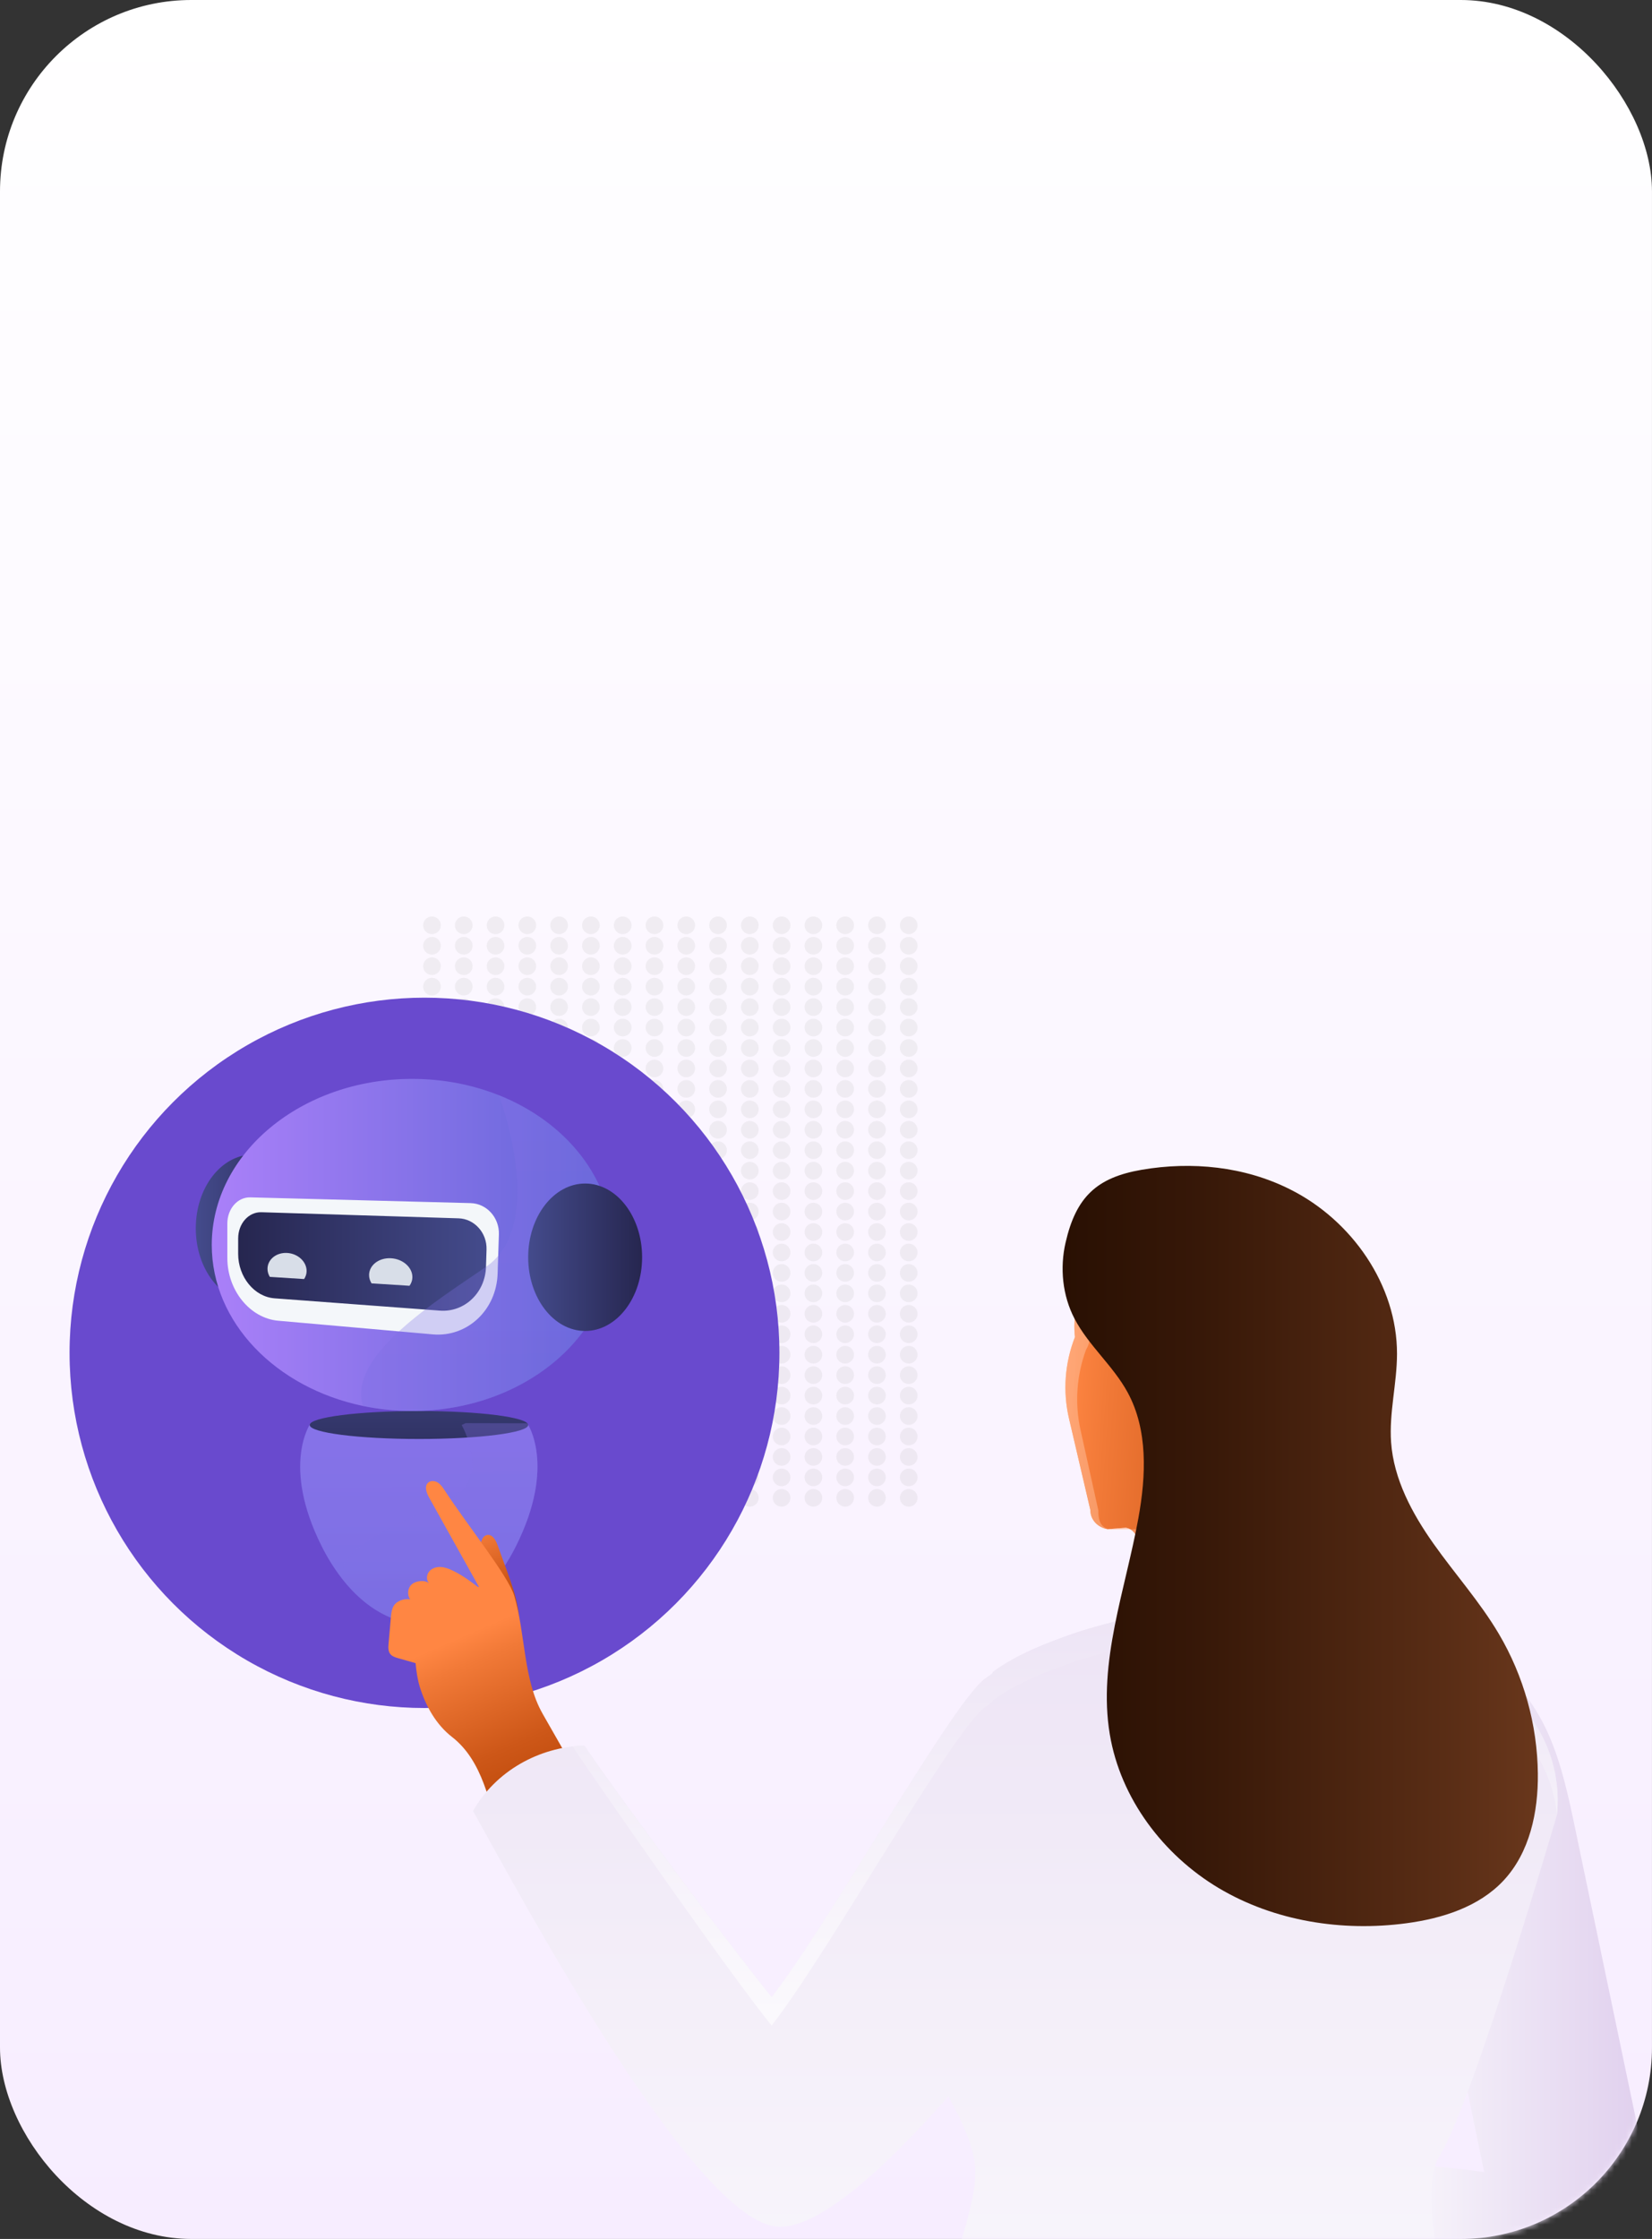 <svg width="285" height="386" viewBox="0 0 285 386" fill="none" xmlns="http://www.w3.org/2000/svg">
<rect x="0" y="0" width="285" height="386" fill="#333333" stroke="none"/>
<rect width="284.997" height="385.996" rx="33" fill="url(#paint0_linear_1_11189)"/>
<mask id="mask0_1_11189" style="mask-type:alpha" maskUnits="userSpaceOnUse" x="0" y="0" width="285" height="386">
<rect width="284.997" height="385.996" rx="33" fill="url(#paint1_linear_1_11189)"/>
</mask>
<g mask="url(#mask0_1_11189)">
<g opacity="0.4" clip-path="url(#clip0_1_11189)">
<circle cx="74.523" cy="159.523" r="1.523" fill="#BEBEBE" fill-opacity="0.5"/>
<circle cx="80.007" cy="159.523" r="1.523" fill="#BEBEBE" fill-opacity="0.5"/>
<circle cx="85.49" cy="159.523" r="1.523" fill="#BEBEBE" fill-opacity="0.5"/>
<circle cx="90.973" cy="159.523" r="1.523" fill="#BEBEBE" fill-opacity="0.5"/>
<circle cx="96.457" cy="159.523" r="1.523" fill="#BEBEBE" fill-opacity="0.5"/>
<circle cx="101.94" cy="159.523" r="1.523" fill="#BEBEBE" fill-opacity="0.5"/>
<circle cx="107.424" cy="159.523" r="1.523" fill="#BEBEBE" fill-opacity="0.5"/>
<circle cx="112.907" cy="159.523" r="1.523" fill="#BEBEBE" fill-opacity="0.5"/>
<circle cx="118.39" cy="159.523" r="1.523" fill="#BEBEBE" fill-opacity="0.5"/>
<circle cx="123.874" cy="159.523" r="1.523" fill="#BEBEBE" fill-opacity="0.5"/>
<circle cx="129.357" cy="159.523" r="1.523" fill="#BEBEBE" fill-opacity="0.5"/>
<circle cx="134.84" cy="159.523" r="1.523" fill="#BEBEBE" fill-opacity="0.5"/>
<circle cx="140.324" cy="159.523" r="1.523" fill="#BEBEBE" fill-opacity="0.5"/>
<circle cx="145.807" cy="159.523" r="1.523" fill="#BEBEBE" fill-opacity="0.5"/>
<circle cx="151.291" cy="159.523" r="1.523" fill="#BEBEBE" fill-opacity="0.5"/>
<circle cx="156.774" cy="159.523" r="1.523" fill="#BEBEBE" fill-opacity="0.5"/>
<circle cx="74.523" cy="163.048" r="1.523" fill="#BEBEBE" fill-opacity="0.5"/>
<circle cx="80.007" cy="163.048" r="1.523" fill="#BEBEBE" fill-opacity="0.5"/>
<circle cx="85.49" cy="163.048" r="1.523" fill="#BEBEBE" fill-opacity="0.5"/>
<circle cx="90.973" cy="163.048" r="1.523" fill="#BEBEBE" fill-opacity="0.5"/>
<circle cx="96.457" cy="163.048" r="1.523" fill="#BEBEBE" fill-opacity="0.5"/>
<circle cx="101.94" cy="163.048" r="1.523" fill="#BEBEBE" fill-opacity="0.5"/>
<circle cx="107.424" cy="163.048" r="1.523" fill="#BEBEBE" fill-opacity="0.5"/>
<circle cx="112.907" cy="163.048" r="1.523" fill="#BEBEBE" fill-opacity="0.5"/>
<circle cx="118.39" cy="163.048" r="1.523" fill="#BEBEBE" fill-opacity="0.5"/>
<circle cx="123.874" cy="163.048" r="1.523" fill="#BEBEBE" fill-opacity="0.5"/>
<circle cx="129.357" cy="163.048" r="1.523" fill="#BEBEBE" fill-opacity="0.5"/>
<circle cx="134.84" cy="163.048" r="1.523" fill="#BEBEBE" fill-opacity="0.5"/>
<circle cx="140.324" cy="163.048" r="1.523" fill="#BEBEBE" fill-opacity="0.5"/>
<circle cx="145.807" cy="163.048" r="1.523" fill="#BEBEBE" fill-opacity="0.5"/>
<circle cx="151.291" cy="163.048" r="1.523" fill="#BEBEBE" fill-opacity="0.5"/>
<circle cx="156.774" cy="163.048" r="1.523" fill="#BEBEBE" fill-opacity="0.5"/>
<circle cx="74.523" cy="166.573" r="1.523" fill="#BEBEBE" fill-opacity="0.5"/>
<circle cx="80.007" cy="166.573" r="1.523" fill="#BEBEBE" fill-opacity="0.5"/>
<circle cx="85.49" cy="166.573" r="1.523" fill="#BEBEBE" fill-opacity="0.5"/>
<circle cx="90.973" cy="166.573" r="1.523" fill="#BEBEBE" fill-opacity="0.5"/>
<circle cx="96.457" cy="166.573" r="1.523" fill="#BEBEBE" fill-opacity="0.5"/>
<circle cx="101.94" cy="166.573" r="1.523" fill="#BEBEBE" fill-opacity="0.5"/>
<circle cx="107.424" cy="166.573" r="1.523" fill="#BEBEBE" fill-opacity="0.5"/>
<circle cx="112.907" cy="166.573" r="1.523" fill="#BEBEBE" fill-opacity="0.5"/>
<circle cx="118.39" cy="166.573" r="1.523" fill="#BEBEBE" fill-opacity="0.5"/>
<circle cx="123.874" cy="166.573" r="1.523" fill="#BEBEBE" fill-opacity="0.5"/>
<circle cx="129.357" cy="166.573" r="1.523" fill="#BEBEBE" fill-opacity="0.5"/>
<circle cx="134.84" cy="166.573" r="1.523" fill="#BEBEBE" fill-opacity="0.5"/>
<circle cx="140.324" cy="166.573" r="1.523" fill="#BEBEBE" fill-opacity="0.5"/>
<circle cx="145.807" cy="166.573" r="1.523" fill="#BEBEBE" fill-opacity="0.5"/>
<circle cx="151.291" cy="166.573" r="1.523" fill="#BEBEBE" fill-opacity="0.5"/>
<circle cx="156.774" cy="166.573" r="1.523" fill="#BEBEBE" fill-opacity="0.5"/>
<circle cx="74.523" cy="170.099" r="1.523" fill="#BEBEBE" fill-opacity="0.5"/>
<circle cx="80.007" cy="170.099" r="1.523" fill="#BEBEBE" fill-opacity="0.5"/>
<circle cx="85.49" cy="170.099" r="1.523" fill="#BEBEBE" fill-opacity="0.5"/>
<circle cx="90.973" cy="170.099" r="1.523" fill="#BEBEBE" fill-opacity="0.5"/>
<circle cx="96.457" cy="170.099" r="1.523" fill="#BEBEBE" fill-opacity="0.5"/>
<circle cx="101.94" cy="170.099" r="1.523" fill="#BEBEBE" fill-opacity="0.5"/>
<circle cx="107.424" cy="170.099" r="1.523" fill="#BEBEBE" fill-opacity="0.5"/>
<circle cx="112.907" cy="170.099" r="1.523" fill="#BEBEBE" fill-opacity="0.5"/>
<circle cx="118.39" cy="170.099" r="1.523" fill="#BEBEBE" fill-opacity="0.5"/>
<circle cx="123.874" cy="170.099" r="1.523" fill="#BEBEBE" fill-opacity="0.5"/>
<circle cx="129.357" cy="170.099" r="1.523" fill="#BEBEBE" fill-opacity="0.5"/>
<circle cx="134.84" cy="170.099" r="1.523" fill="#BEBEBE" fill-opacity="0.5"/>
<circle cx="140.324" cy="170.099" r="1.523" fill="#BEBEBE" fill-opacity="0.5"/>
<circle cx="145.807" cy="170.099" r="1.523" fill="#BEBEBE" fill-opacity="0.5"/>
<circle cx="151.291" cy="170.099" r="1.523" fill="#BEBEBE" fill-opacity="0.5"/>
<circle cx="156.774" cy="170.099" r="1.523" fill="#BEBEBE" fill-opacity="0.5"/>
<circle cx="74.523" cy="173.624" r="1.523" fill="#BEBEBE" fill-opacity="0.5"/>
<circle cx="80.007" cy="173.624" r="1.523" fill="#BEBEBE" fill-opacity="0.5"/>
<circle cx="85.49" cy="173.624" r="1.523" fill="#BEBEBE" fill-opacity="0.5"/>
<circle cx="90.973" cy="173.624" r="1.523" fill="#BEBEBE" fill-opacity="0.5"/>
<circle cx="96.457" cy="173.624" r="1.523" fill="#BEBEBE" fill-opacity="0.5"/>
<circle cx="101.94" cy="173.624" r="1.523" fill="#BEBEBE" fill-opacity="0.5"/>
<circle cx="107.424" cy="173.624" r="1.523" fill="#BEBEBE" fill-opacity="0.5"/>
<circle cx="112.907" cy="173.624" r="1.523" fill="#BEBEBE" fill-opacity="0.5"/>
<circle cx="118.39" cy="173.624" r="1.523" fill="#BEBEBE" fill-opacity="0.5"/>
<circle cx="123.874" cy="173.624" r="1.523" fill="#BEBEBE" fill-opacity="0.5"/>
<circle cx="129.357" cy="173.624" r="1.523" fill="#BEBEBE" fill-opacity="0.5"/>
<circle cx="134.84" cy="173.624" r="1.523" fill="#BEBEBE" fill-opacity="0.5"/>
<circle cx="140.324" cy="173.624" r="1.523" fill="#BEBEBE" fill-opacity="0.5"/>
<circle cx="145.807" cy="173.624" r="1.523" fill="#BEBEBE" fill-opacity="0.5"/>
<circle cx="151.291" cy="173.624" r="1.523" fill="#BEBEBE" fill-opacity="0.5"/>
<circle cx="156.774" cy="173.624" r="1.523" fill="#BEBEBE" fill-opacity="0.5"/>
<circle cx="74.523" cy="177.149" r="1.523" fill="#BEBEBE" fill-opacity="0.5"/>
<circle cx="80.007" cy="177.149" r="1.523" fill="#BEBEBE" fill-opacity="0.5"/>
<circle cx="85.49" cy="177.149" r="1.523" fill="#BEBEBE" fill-opacity="0.5"/>
<circle cx="90.973" cy="177.149" r="1.523" fill="#BEBEBE" fill-opacity="0.5"/>
<circle cx="96.457" cy="177.149" r="1.523" fill="#BEBEBE" fill-opacity="0.5"/>
<circle cx="101.94" cy="177.149" r="1.523" fill="#BEBEBE" fill-opacity="0.5"/>
<circle cx="107.424" cy="177.149" r="1.523" fill="#BEBEBE" fill-opacity="0.5"/>
<circle cx="112.907" cy="177.149" r="1.523" fill="#BEBEBE" fill-opacity="0.5"/>
<circle cx="118.39" cy="177.149" r="1.523" fill="#BEBEBE" fill-opacity="0.5"/>
<circle cx="123.874" cy="177.149" r="1.523" fill="#BEBEBE" fill-opacity="0.5"/>
<circle cx="129.357" cy="177.149" r="1.523" fill="#BEBEBE" fill-opacity="0.5"/>
<circle cx="134.84" cy="177.149" r="1.523" fill="#BEBEBE" fill-opacity="0.5"/>
<circle cx="140.324" cy="177.149" r="1.523" fill="#BEBEBE" fill-opacity="0.5"/>
<circle cx="145.807" cy="177.149" r="1.523" fill="#BEBEBE" fill-opacity="0.5"/>
<circle cx="151.291" cy="177.149" r="1.523" fill="#BEBEBE" fill-opacity="0.5"/>
<circle cx="156.774" cy="177.149" r="1.523" fill="#BEBEBE" fill-opacity="0.5"/>
<circle cx="74.523" cy="180.674" r="1.523" fill="#BEBEBE" fill-opacity="0.5"/>
<circle cx="80.007" cy="180.674" r="1.523" fill="#BEBEBE" fill-opacity="0.5"/>
<circle cx="85.49" cy="180.674" r="1.523" fill="#BEBEBE" fill-opacity="0.5"/>
<circle cx="90.973" cy="180.674" r="1.523" fill="#BEBEBE" fill-opacity="0.5"/>
<circle cx="96.457" cy="180.674" r="1.523" fill="#BEBEBE" fill-opacity="0.5"/>
<circle cx="101.94" cy="180.674" r="1.523" fill="#BEBEBE" fill-opacity="0.5"/>
<circle cx="107.424" cy="180.674" r="1.523" fill="#BEBEBE" fill-opacity="0.5"/>
<circle cx="112.907" cy="180.674" r="1.523" fill="#BEBEBE" fill-opacity="0.5"/>
<circle cx="118.39" cy="180.674" r="1.523" fill="#BEBEBE" fill-opacity="0.5"/>
<circle cx="123.874" cy="180.674" r="1.523" fill="#BEBEBE" fill-opacity="0.5"/>
<circle cx="129.357" cy="180.674" r="1.523" fill="#BEBEBE" fill-opacity="0.5"/>
<circle cx="134.84" cy="180.674" r="1.523" fill="#BEBEBE" fill-opacity="0.5"/>
<circle cx="140.324" cy="180.674" r="1.523" fill="#BEBEBE" fill-opacity="0.5"/>
<circle cx="145.807" cy="180.674" r="1.523" fill="#BEBEBE" fill-opacity="0.5"/>
<circle cx="151.291" cy="180.674" r="1.523" fill="#BEBEBE" fill-opacity="0.5"/>
<circle cx="156.774" cy="180.674" r="1.523" fill="#BEBEBE" fill-opacity="0.5"/>
<circle cx="74.523" cy="184.2" r="1.523" fill="#BEBEBE" fill-opacity="0.5"/>
<circle cx="80.007" cy="184.2" r="1.523" fill="#BEBEBE" fill-opacity="0.5"/>
<circle cx="85.49" cy="184.2" r="1.523" fill="#BEBEBE" fill-opacity="0.5"/>
<circle cx="90.973" cy="184.2" r="1.523" fill="#BEBEBE" fill-opacity="0.5"/>
<circle cx="96.457" cy="184.2" r="1.523" fill="#BEBEBE" fill-opacity="0.5"/>
<circle cx="101.94" cy="184.2" r="1.523" fill="#BEBEBE" fill-opacity="0.5"/>
<circle cx="107.424" cy="184.2" r="1.523" fill="#BEBEBE" fill-opacity="0.5"/>
<circle cx="112.907" cy="184.2" r="1.523" fill="#BEBEBE" fill-opacity="0.5"/>
<circle cx="118.39" cy="184.2" r="1.523" fill="#BEBEBE" fill-opacity="0.5"/>
<circle cx="123.874" cy="184.2" r="1.523" fill="#BEBEBE" fill-opacity="0.5"/>
<circle cx="129.357" cy="184.2" r="1.523" fill="#BEBEBE" fill-opacity="0.5"/>
<circle cx="134.84" cy="184.2" r="1.523" fill="#BEBEBE" fill-opacity="0.5"/>
<circle cx="140.324" cy="184.2" r="1.523" fill="#BEBEBE" fill-opacity="0.5"/>
<circle cx="145.807" cy="184.2" r="1.523" fill="#BEBEBE" fill-opacity="0.5"/>
<circle cx="151.291" cy="184.2" r="1.523" fill="#BEBEBE" fill-opacity="0.5"/>
<circle cx="156.774" cy="184.2" r="1.523" fill="#BEBEBE" fill-opacity="0.5"/>
<circle cx="74.523" cy="187.725" r="1.523" fill="#BEBEBE" fill-opacity="0.5"/>
<circle cx="80.007" cy="187.725" r="1.523" fill="#BEBEBE" fill-opacity="0.5"/>
<circle cx="85.49" cy="187.725" r="1.523" fill="#BEBEBE" fill-opacity="0.5"/>
<circle cx="90.973" cy="187.725" r="1.523" fill="#BEBEBE" fill-opacity="0.5"/>
<circle cx="96.457" cy="187.725" r="1.523" fill="#BEBEBE" fill-opacity="0.5"/>
<circle cx="101.94" cy="187.725" r="1.523" fill="#BEBEBE" fill-opacity="0.5"/>
<circle cx="107.424" cy="187.725" r="1.523" fill="#BEBEBE" fill-opacity="0.5"/>
<circle cx="112.907" cy="187.725" r="1.523" fill="#BEBEBE" fill-opacity="0.5"/>
<circle cx="118.39" cy="187.725" r="1.523" fill="#BEBEBE" fill-opacity="0.5"/>
<circle cx="123.874" cy="187.725" r="1.523" fill="#BEBEBE" fill-opacity="0.5"/>
<circle cx="129.357" cy="187.725" r="1.523" fill="#BEBEBE" fill-opacity="0.5"/>
<circle cx="134.84" cy="187.725" r="1.523" fill="#BEBEBE" fill-opacity="0.5"/>
<circle cx="140.324" cy="187.725" r="1.523" fill="#BEBEBE" fill-opacity="0.5"/>
<circle cx="145.807" cy="187.725" r="1.523" fill="#BEBEBE" fill-opacity="0.5"/>
<circle cx="151.291" cy="187.725" r="1.523" fill="#BEBEBE" fill-opacity="0.5"/>
<circle cx="156.774" cy="187.725" r="1.523" fill="#BEBEBE" fill-opacity="0.5"/>
<circle cx="74.523" cy="191.25" r="1.523" fill="#BEBEBE" fill-opacity="0.5"/>
<circle cx="80.007" cy="191.25" r="1.523" fill="#BEBEBE" fill-opacity="0.5"/>
<circle cx="85.49" cy="191.25" r="1.523" fill="#BEBEBE" fill-opacity="0.5"/>
<circle cx="90.973" cy="191.25" r="1.523" fill="#BEBEBE" fill-opacity="0.5"/>
<circle cx="96.457" cy="191.25" r="1.523" fill="#BEBEBE" fill-opacity="0.5"/>
<circle cx="101.94" cy="191.25" r="1.523" fill="#BEBEBE" fill-opacity="0.5"/>
<circle cx="107.424" cy="191.25" r="1.523" fill="#BEBEBE" fill-opacity="0.5"/>
<circle cx="112.907" cy="191.25" r="1.523" fill="#BEBEBE" fill-opacity="0.5"/>
<circle cx="118.39" cy="191.25" r="1.523" fill="#BEBEBE" fill-opacity="0.5"/>
<circle cx="123.874" cy="191.25" r="1.523" fill="#BEBEBE" fill-opacity="0.5"/>
<circle cx="129.357" cy="191.25" r="1.523" fill="#BEBEBE" fill-opacity="0.5"/>
<circle cx="134.84" cy="191.25" r="1.523" fill="#BEBEBE" fill-opacity="0.5"/>
<circle cx="140.324" cy="191.25" r="1.523" fill="#BEBEBE" fill-opacity="0.5"/>
<circle cx="145.807" cy="191.25" r="1.523" fill="#BEBEBE" fill-opacity="0.5"/>
<circle cx="151.291" cy="191.25" r="1.523" fill="#BEBEBE" fill-opacity="0.5"/>
<circle cx="156.774" cy="191.25" r="1.523" fill="#BEBEBE" fill-opacity="0.5"/>
<circle cx="74.523" cy="194.775" r="1.523" fill="#BEBEBE" fill-opacity="0.5"/>
<circle cx="80.007" cy="194.775" r="1.523" fill="#BEBEBE" fill-opacity="0.5"/>
<circle cx="85.49" cy="194.775" r="1.523" fill="#BEBEBE" fill-opacity="0.5"/>
<circle cx="90.973" cy="194.775" r="1.523" fill="#BEBEBE" fill-opacity="0.5"/>
<circle cx="96.457" cy="194.775" r="1.523" fill="#BEBEBE" fill-opacity="0.5"/>
<circle cx="101.94" cy="194.775" r="1.523" fill="#BEBEBE" fill-opacity="0.5"/>
<circle cx="107.424" cy="194.775" r="1.523" fill="#BEBEBE" fill-opacity="0.5"/>
<circle cx="112.907" cy="194.775" r="1.523" fill="#BEBEBE" fill-opacity="0.5"/>
<circle cx="118.39" cy="194.775" r="1.523" fill="#BEBEBE" fill-opacity="0.5"/>
<circle cx="123.874" cy="194.775" r="1.523" fill="#BEBEBE" fill-opacity="0.5"/>
<circle cx="129.357" cy="194.775" r="1.523" fill="#BEBEBE" fill-opacity="0.5"/>
<circle cx="134.84" cy="194.775" r="1.523" fill="#BEBEBE" fill-opacity="0.5"/>
<circle cx="140.324" cy="194.775" r="1.523" fill="#BEBEBE" fill-opacity="0.5"/>
<circle cx="145.807" cy="194.775" r="1.523" fill="#BEBEBE" fill-opacity="0.5"/>
<circle cx="151.291" cy="194.775" r="1.523" fill="#BEBEBE" fill-opacity="0.5"/>
<circle cx="156.774" cy="194.775" r="1.523" fill="#BEBEBE" fill-opacity="0.5"/>
<circle cx="74.523" cy="198.3" r="1.523" fill="#BEBEBE" fill-opacity="0.5"/>
<circle cx="80.007" cy="198.3" r="1.523" fill="#BEBEBE" fill-opacity="0.5"/>
<circle cx="85.49" cy="198.3" r="1.523" fill="#BEBEBE" fill-opacity="0.5"/>
<circle cx="90.973" cy="198.3" r="1.523" fill="#BEBEBE" fill-opacity="0.5"/>
<circle cx="96.457" cy="198.3" r="1.523" fill="#BEBEBE" fill-opacity="0.5"/>
<circle cx="101.94" cy="198.3" r="1.523" fill="#BEBEBE" fill-opacity="0.5"/>
<circle cx="107.424" cy="198.3" r="1.523" fill="#BEBEBE" fill-opacity="0.5"/>
<circle cx="112.907" cy="198.3" r="1.523" fill="#BEBEBE" fill-opacity="0.5"/>
<circle cx="118.39" cy="198.3" r="1.523" fill="#BEBEBE" fill-opacity="0.5"/>
<circle cx="123.874" cy="198.3" r="1.523" fill="#BEBEBE" fill-opacity="0.5"/>
<circle cx="129.357" cy="198.3" r="1.523" fill="#BEBEBE" fill-opacity="0.5"/>
<circle cx="134.84" cy="198.3" r="1.523" fill="#BEBEBE" fill-opacity="0.5"/>
<circle cx="140.324" cy="198.3" r="1.523" fill="#BEBEBE" fill-opacity="0.5"/>
<circle cx="145.807" cy="198.3" r="1.523" fill="#BEBEBE" fill-opacity="0.5"/>
<circle cx="151.291" cy="198.3" r="1.523" fill="#BEBEBE" fill-opacity="0.5"/>
<circle cx="156.774" cy="198.3" r="1.523" fill="#BEBEBE" fill-opacity="0.5"/>
<circle cx="74.523" cy="201.826" r="1.523" fill="#BEBEBE" fill-opacity="0.5"/>
<circle cx="80.007" cy="201.825" r="1.523" fill="#BEBEBE" fill-opacity="0.5"/>
<circle cx="85.49" cy="201.825" r="1.523" fill="#BEBEBE" fill-opacity="0.5"/>
<circle cx="90.973" cy="201.825" r="1.523" fill="#BEBEBE" fill-opacity="0.5"/>
<circle cx="96.457" cy="201.825" r="1.523" fill="#BEBEBE" fill-opacity="0.5"/>
<circle cx="101.94" cy="201.825" r="1.523" fill="#BEBEBE" fill-opacity="0.5"/>
<circle cx="107.424" cy="201.825" r="1.523" fill="#BEBEBE" fill-opacity="0.5"/>
<circle cx="112.907" cy="201.825" r="1.523" fill="#BEBEBE" fill-opacity="0.5"/>
<circle cx="118.39" cy="201.825" r="1.523" fill="#BEBEBE" fill-opacity="0.5"/>
<circle cx="123.874" cy="201.825" r="1.523" fill="#BEBEBE" fill-opacity="0.5"/>
<circle cx="129.357" cy="201.825" r="1.523" fill="#BEBEBE" fill-opacity="0.5"/>
<circle cx="134.84" cy="201.825" r="1.523" fill="#BEBEBE" fill-opacity="0.5"/>
<circle cx="140.324" cy="201.825" r="1.523" fill="#BEBEBE" fill-opacity="0.5"/>
<circle cx="145.807" cy="201.825" r="1.523" fill="#BEBEBE" fill-opacity="0.5"/>
<circle cx="151.291" cy="201.825" r="1.523" fill="#BEBEBE" fill-opacity="0.5"/>
<circle cx="156.774" cy="201.826" r="1.523" fill="#BEBEBE" fill-opacity="0.5"/>
<circle cx="74.523" cy="205.351" r="1.523" fill="#BEBEBE" fill-opacity="0.5"/>
<circle cx="80.007" cy="205.351" r="1.523" fill="#BEBEBE" fill-opacity="0.5"/>
<circle cx="85.49" cy="205.351" r="1.523" fill="#BEBEBE" fill-opacity="0.5"/>
<circle cx="90.973" cy="205.351" r="1.523" fill="#BEBEBE" fill-opacity="0.5"/>
<circle cx="96.457" cy="205.351" r="1.523" fill="#BEBEBE" fill-opacity="0.5"/>
<circle cx="101.94" cy="205.351" r="1.523" fill="#BEBEBE" fill-opacity="0.5"/>
<circle cx="107.424" cy="205.351" r="1.523" fill="#BEBEBE" fill-opacity="0.5"/>
<circle cx="112.907" cy="205.351" r="1.523" fill="#BEBEBE" fill-opacity="0.5"/>
<circle cx="118.39" cy="205.351" r="1.523" fill="#BEBEBE" fill-opacity="0.5"/>
<circle cx="123.874" cy="205.351" r="1.523" fill="#BEBEBE" fill-opacity="0.5"/>
<circle cx="129.357" cy="205.351" r="1.523" fill="#BEBEBE" fill-opacity="0.5"/>
<circle cx="134.84" cy="205.351" r="1.523" fill="#BEBEBE" fill-opacity="0.5"/>
<circle cx="140.324" cy="205.351" r="1.523" fill="#BEBEBE" fill-opacity="0.5"/>
<circle cx="145.807" cy="205.351" r="1.523" fill="#BEBEBE" fill-opacity="0.5"/>
<circle cx="151.291" cy="205.351" r="1.523" fill="#BEBEBE" fill-opacity="0.5"/>
<circle cx="156.774" cy="205.351" r="1.523" fill="#BEBEBE" fill-opacity="0.5"/>
<circle cx="74.523" cy="208.876" r="1.523" fill="#BEBEBE" fill-opacity="0.5"/>
<circle cx="80.007" cy="208.876" r="1.523" fill="#BEBEBE" fill-opacity="0.5"/>
<circle cx="85.49" cy="208.876" r="1.523" fill="#BEBEBE" fill-opacity="0.5"/>
<circle cx="90.973" cy="208.876" r="1.523" fill="#BEBEBE" fill-opacity="0.5"/>
<circle cx="96.457" cy="208.876" r="1.523" fill="#BEBEBE" fill-opacity="0.5"/>
<circle cx="101.94" cy="208.876" r="1.523" fill="#BEBEBE" fill-opacity="0.5"/>
<circle cx="107.424" cy="208.876" r="1.523" fill="#BEBEBE" fill-opacity="0.5"/>
<circle cx="112.907" cy="208.876" r="1.523" fill="#BEBEBE" fill-opacity="0.5"/>
<circle cx="118.39" cy="208.876" r="1.523" fill="#BEBEBE" fill-opacity="0.5"/>
<circle cx="123.874" cy="208.876" r="1.523" fill="#BEBEBE" fill-opacity="0.5"/>
<circle cx="129.357" cy="208.876" r="1.523" fill="#BEBEBE" fill-opacity="0.5"/>
<circle cx="134.84" cy="208.876" r="1.523" fill="#BEBEBE" fill-opacity="0.5"/>
<circle cx="140.324" cy="208.876" r="1.523" fill="#BEBEBE" fill-opacity="0.5"/>
<circle cx="145.807" cy="208.876" r="1.523" fill="#BEBEBE" fill-opacity="0.5"/>
<circle cx="151.291" cy="208.876" r="1.523" fill="#BEBEBE" fill-opacity="0.5"/>
<circle cx="156.774" cy="208.876" r="1.523" fill="#BEBEBE" fill-opacity="0.5"/>
<circle cx="74.523" cy="212.401" r="1.523" fill="#BEBEBE" fill-opacity="0.5"/>
<circle cx="80.007" cy="212.401" r="1.523" fill="#BEBEBE" fill-opacity="0.5"/>
<circle cx="85.49" cy="212.401" r="1.523" fill="#BEBEBE" fill-opacity="0.5"/>
<circle cx="90.973" cy="212.401" r="1.523" fill="#BEBEBE" fill-opacity="0.5"/>
<circle cx="96.457" cy="212.401" r="1.523" fill="#BEBEBE" fill-opacity="0.5"/>
<circle cx="101.94" cy="212.401" r="1.523" fill="#BEBEBE" fill-opacity="0.5"/>
<circle cx="107.424" cy="212.401" r="1.523" fill="#BEBEBE" fill-opacity="0.5"/>
<circle cx="112.907" cy="212.401" r="1.523" fill="#BEBEBE" fill-opacity="0.5"/>
<circle cx="118.39" cy="212.401" r="1.523" fill="#BEBEBE" fill-opacity="0.5"/>
<circle cx="123.874" cy="212.401" r="1.523" fill="#BEBEBE" fill-opacity="0.5"/>
<circle cx="129.357" cy="212.401" r="1.523" fill="#BEBEBE" fill-opacity="0.5"/>
<circle cx="134.84" cy="212.401" r="1.523" fill="#BEBEBE" fill-opacity="0.5"/>
<circle cx="140.324" cy="212.401" r="1.523" fill="#BEBEBE" fill-opacity="0.5"/>
<circle cx="145.807" cy="212.401" r="1.523" fill="#BEBEBE" fill-opacity="0.5"/>
<circle cx="151.291" cy="212.401" r="1.523" fill="#BEBEBE" fill-opacity="0.5"/>
<circle cx="156.774" cy="212.401" r="1.523" fill="#BEBEBE" fill-opacity="0.5"/>
<circle cx="74.523" cy="215.926" r="1.523" fill="#BEBEBE" fill-opacity="0.5"/>
<circle cx="80.007" cy="215.927" r="1.523" fill="#BEBEBE" fill-opacity="0.5"/>
<circle cx="85.49" cy="215.927" r="1.523" fill="#BEBEBE" fill-opacity="0.5"/>
<circle cx="90.973" cy="215.927" r="1.523" fill="#BEBEBE" fill-opacity="0.5"/>
<circle cx="96.457" cy="215.927" r="1.523" fill="#BEBEBE" fill-opacity="0.5"/>
<circle cx="101.94" cy="215.927" r="1.523" fill="#BEBEBE" fill-opacity="0.5"/>
<circle cx="107.424" cy="215.927" r="1.523" fill="#BEBEBE" fill-opacity="0.5"/>
<circle cx="112.907" cy="215.927" r="1.523" fill="#BEBEBE" fill-opacity="0.5"/>
<circle cx="118.39" cy="215.927" r="1.523" fill="#BEBEBE" fill-opacity="0.5"/>
<circle cx="123.874" cy="215.927" r="1.523" fill="#BEBEBE" fill-opacity="0.5"/>
<circle cx="129.357" cy="215.927" r="1.523" fill="#BEBEBE" fill-opacity="0.5"/>
<circle cx="134.84" cy="215.927" r="1.523" fill="#BEBEBE" fill-opacity="0.5"/>
<circle cx="140.324" cy="215.927" r="1.523" fill="#BEBEBE" fill-opacity="0.5"/>
<circle cx="145.807" cy="215.927" r="1.523" fill="#BEBEBE" fill-opacity="0.5"/>
<circle cx="151.291" cy="215.927" r="1.523" fill="#BEBEBE" fill-opacity="0.5"/>
<circle cx="156.774" cy="215.926" r="1.523" fill="#BEBEBE" fill-opacity="0.5"/>
<circle cx="74.523" cy="219.452" r="1.523" fill="#BEBEBE" fill-opacity="0.5"/>
<circle cx="80.007" cy="219.451" r="1.523" fill="#BEBEBE" fill-opacity="0.5"/>
<circle cx="85.49" cy="219.451" r="1.523" fill="#BEBEBE" fill-opacity="0.5"/>
<circle cx="90.973" cy="219.451" r="1.523" fill="#BEBEBE" fill-opacity="0.5"/>
<circle cx="96.457" cy="219.451" r="1.523" fill="#BEBEBE" fill-opacity="0.5"/>
<circle cx="101.94" cy="219.451" r="1.523" fill="#BEBEBE" fill-opacity="0.5"/>
<circle cx="107.424" cy="219.451" r="1.523" fill="#BEBEBE" fill-opacity="0.5"/>
<circle cx="112.907" cy="219.451" r="1.523" fill="#BEBEBE" fill-opacity="0.5"/>
<circle cx="118.39" cy="219.451" r="1.523" fill="#BEBEBE" fill-opacity="0.5"/>
<circle cx="123.874" cy="219.451" r="1.523" fill="#BEBEBE" fill-opacity="0.5"/>
<circle cx="129.357" cy="219.451" r="1.523" fill="#BEBEBE" fill-opacity="0.5"/>
<circle cx="134.84" cy="219.451" r="1.523" fill="#BEBEBE" fill-opacity="0.5"/>
<circle cx="140.324" cy="219.451" r="1.523" fill="#BEBEBE" fill-opacity="0.5"/>
<circle cx="145.807" cy="219.451" r="1.523" fill="#BEBEBE" fill-opacity="0.5"/>
<circle cx="151.291" cy="219.451" r="1.523" fill="#BEBEBE" fill-opacity="0.5"/>
<circle cx="156.774" cy="219.452" r="1.523" fill="#BEBEBE" fill-opacity="0.5"/>
<circle cx="74.523" cy="222.977" r="1.523" fill="#BEBEBE" fill-opacity="0.5"/>
<circle cx="80.007" cy="222.977" r="1.523" fill="#BEBEBE" fill-opacity="0.5"/>
<circle cx="85.49" cy="222.977" r="1.523" fill="#BEBEBE" fill-opacity="0.5"/>
<circle cx="90.973" cy="222.977" r="1.523" fill="#BEBEBE" fill-opacity="0.5"/>
<circle cx="96.457" cy="222.977" r="1.523" fill="#BEBEBE" fill-opacity="0.5"/>
<circle cx="101.94" cy="222.977" r="1.523" fill="#BEBEBE" fill-opacity="0.5"/>
<circle cx="107.424" cy="222.977" r="1.523" fill="#BEBEBE" fill-opacity="0.5"/>
<circle cx="112.907" cy="222.977" r="1.523" fill="#BEBEBE" fill-opacity="0.5"/>
<circle cx="118.39" cy="222.977" r="1.523" fill="#BEBEBE" fill-opacity="0.5"/>
<circle cx="123.874" cy="222.977" r="1.523" fill="#BEBEBE" fill-opacity="0.5"/>
<circle cx="129.357" cy="222.977" r="1.523" fill="#BEBEBE" fill-opacity="0.5"/>
<circle cx="134.84" cy="222.977" r="1.523" fill="#BEBEBE" fill-opacity="0.5"/>
<circle cx="140.324" cy="222.977" r="1.523" fill="#BEBEBE" fill-opacity="0.5"/>
<circle cx="145.807" cy="222.977" r="1.523" fill="#BEBEBE" fill-opacity="0.5"/>
<circle cx="151.291" cy="222.977" r="1.523" fill="#BEBEBE" fill-opacity="0.5"/>
<circle cx="156.774" cy="222.977" r="1.523" fill="#BEBEBE" fill-opacity="0.5"/>
<circle cx="74.523" cy="226.502" r="1.523" fill="#BEBEBE" fill-opacity="0.5"/>
<circle cx="80.007" cy="226.502" r="1.523" fill="#BEBEBE" fill-opacity="0.5"/>
<circle cx="85.49" cy="226.502" r="1.523" fill="#BEBEBE" fill-opacity="0.5"/>
<circle cx="90.973" cy="226.502" r="1.523" fill="#BEBEBE" fill-opacity="0.5"/>
<circle cx="96.457" cy="226.502" r="1.523" fill="#BEBEBE" fill-opacity="0.5"/>
<circle cx="101.94" cy="226.502" r="1.523" fill="#BEBEBE" fill-opacity="0.5"/>
<circle cx="107.424" cy="226.502" r="1.523" fill="#BEBEBE" fill-opacity="0.5"/>
<circle cx="112.907" cy="226.502" r="1.523" fill="#BEBEBE" fill-opacity="0.5"/>
<circle cx="118.39" cy="226.502" r="1.523" fill="#BEBEBE" fill-opacity="0.5"/>
<circle cx="123.874" cy="226.502" r="1.523" fill="#BEBEBE" fill-opacity="0.5"/>
<circle cx="129.357" cy="226.502" r="1.523" fill="#BEBEBE" fill-opacity="0.5"/>
<circle cx="134.84" cy="226.502" r="1.523" fill="#BEBEBE" fill-opacity="0.5"/>
<circle cx="140.324" cy="226.502" r="1.523" fill="#BEBEBE" fill-opacity="0.5"/>
<circle cx="145.807" cy="226.502" r="1.523" fill="#BEBEBE" fill-opacity="0.5"/>
<circle cx="151.291" cy="226.502" r="1.523" fill="#BEBEBE" fill-opacity="0.5"/>
<circle cx="156.774" cy="226.502" r="1.523" fill="#BEBEBE" fill-opacity="0.5"/>
<circle cx="74.523" cy="230.027" r="1.523" fill="#BEBEBE" fill-opacity="0.5"/>
<circle cx="80.007" cy="230.027" r="1.523" fill="#BEBEBE" fill-opacity="0.5"/>
<circle cx="85.49" cy="230.027" r="1.523" fill="#BEBEBE" fill-opacity="0.5"/>
<circle cx="90.973" cy="230.027" r="1.523" fill="#BEBEBE" fill-opacity="0.5"/>
<circle cx="96.457" cy="230.027" r="1.523" fill="#BEBEBE" fill-opacity="0.5"/>
<circle cx="101.94" cy="230.027" r="1.523" fill="#BEBEBE" fill-opacity="0.5"/>
<circle cx="107.424" cy="230.027" r="1.523" fill="#BEBEBE" fill-opacity="0.5"/>
<circle cx="112.907" cy="230.027" r="1.523" fill="#BEBEBE" fill-opacity="0.5"/>
<circle cx="118.39" cy="230.027" r="1.523" fill="#BEBEBE" fill-opacity="0.5"/>
<circle cx="123.874" cy="230.027" r="1.523" fill="#BEBEBE" fill-opacity="0.5"/>
<circle cx="129.357" cy="230.027" r="1.523" fill="#BEBEBE" fill-opacity="0.5"/>
<circle cx="134.84" cy="230.027" r="1.523" fill="#BEBEBE" fill-opacity="0.5"/>
<circle cx="140.324" cy="230.027" r="1.523" fill="#BEBEBE" fill-opacity="0.5"/>
<circle cx="145.807" cy="230.027" r="1.523" fill="#BEBEBE" fill-opacity="0.5"/>
<circle cx="151.291" cy="230.027" r="1.523" fill="#BEBEBE" fill-opacity="0.5"/>
<circle cx="156.774" cy="230.027" r="1.523" fill="#BEBEBE" fill-opacity="0.5"/>
<circle cx="74.523" cy="233.552" r="1.523" fill="#BEBEBE" fill-opacity="0.5"/>
<circle cx="80.007" cy="233.552" r="1.523" fill="#BEBEBE" fill-opacity="0.5"/>
<circle cx="85.49" cy="233.552" r="1.523" fill="#BEBEBE" fill-opacity="0.5"/>
<circle cx="90.973" cy="233.552" r="1.523" fill="#BEBEBE" fill-opacity="0.5"/>
<circle cx="96.457" cy="233.552" r="1.523" fill="#BEBEBE" fill-opacity="0.5"/>
<circle cx="101.94" cy="233.552" r="1.523" fill="#BEBEBE" fill-opacity="0.5"/>
<circle cx="107.424" cy="233.552" r="1.523" fill="#BEBEBE" fill-opacity="0.5"/>
<circle cx="112.907" cy="233.552" r="1.523" fill="#BEBEBE" fill-opacity="0.5"/>
<circle cx="118.39" cy="233.552" r="1.523" fill="#BEBEBE" fill-opacity="0.5"/>
<circle cx="123.874" cy="233.552" r="1.523" fill="#BEBEBE" fill-opacity="0.5"/>
<circle cx="129.357" cy="233.552" r="1.523" fill="#BEBEBE" fill-opacity="0.5"/>
<circle cx="134.84" cy="233.552" r="1.523" fill="#BEBEBE" fill-opacity="0.5"/>
<circle cx="140.324" cy="233.552" r="1.523" fill="#BEBEBE" fill-opacity="0.5"/>
<circle cx="145.807" cy="233.552" r="1.523" fill="#BEBEBE" fill-opacity="0.5"/>
<circle cx="151.291" cy="233.552" r="1.523" fill="#BEBEBE" fill-opacity="0.5"/>
<circle cx="156.774" cy="233.552" r="1.523" fill="#BEBEBE" fill-opacity="0.5"/>
<circle cx="74.523" cy="237.078" r="1.523" fill="#BEBEBE" fill-opacity="0.5"/>
<circle cx="80.007" cy="237.077" r="1.523" fill="#BEBEBE" fill-opacity="0.5"/>
<circle cx="85.49" cy="237.077" r="1.523" fill="#BEBEBE" fill-opacity="0.5"/>
<circle cx="90.973" cy="237.077" r="1.523" fill="#BEBEBE" fill-opacity="0.5"/>
<circle cx="96.457" cy="237.077" r="1.523" fill="#BEBEBE" fill-opacity="0.5"/>
<circle cx="101.94" cy="237.077" r="1.523" fill="#BEBEBE" fill-opacity="0.5"/>
<circle cx="107.424" cy="237.077" r="1.523" fill="#BEBEBE" fill-opacity="0.5"/>
<circle cx="112.907" cy="237.077" r="1.523" fill="#BEBEBE" fill-opacity="0.5"/>
<circle cx="118.39" cy="237.077" r="1.523" fill="#BEBEBE" fill-opacity="0.5"/>
<circle cx="123.874" cy="237.077" r="1.523" fill="#BEBEBE" fill-opacity="0.5"/>
<circle cx="129.357" cy="237.077" r="1.523" fill="#BEBEBE" fill-opacity="0.5"/>
<circle cx="134.84" cy="237.077" r="1.523" fill="#BEBEBE" fill-opacity="0.5"/>
<circle cx="140.324" cy="237.077" r="1.523" fill="#BEBEBE" fill-opacity="0.5"/>
<circle cx="145.807" cy="237.077" r="1.523" fill="#BEBEBE" fill-opacity="0.5"/>
<circle cx="151.291" cy="237.077" r="1.523" fill="#BEBEBE" fill-opacity="0.5"/>
<circle cx="156.774" cy="237.078" r="1.523" fill="#BEBEBE" fill-opacity="0.5"/>
<circle cx="74.523" cy="240.603" r="1.523" fill="#BEBEBE" fill-opacity="0.5"/>
<circle cx="80.007" cy="240.603" r="1.523" fill="#BEBEBE" fill-opacity="0.5"/>
<circle cx="85.49" cy="240.603" r="1.523" fill="#BEBEBE" fill-opacity="0.5"/>
<circle cx="90.973" cy="240.603" r="1.523" fill="#BEBEBE" fill-opacity="0.5"/>
<circle cx="96.457" cy="240.603" r="1.523" fill="#BEBEBE" fill-opacity="0.5"/>
<circle cx="101.94" cy="240.603" r="1.523" fill="#BEBEBE" fill-opacity="0.5"/>
<circle cx="107.424" cy="240.603" r="1.523" fill="#BEBEBE" fill-opacity="0.5"/>
<circle cx="112.907" cy="240.603" r="1.523" fill="#BEBEBE" fill-opacity="0.5"/>
<circle cx="118.39" cy="240.603" r="1.523" fill="#BEBEBE" fill-opacity="0.5"/>
<circle cx="123.874" cy="240.603" r="1.523" fill="#BEBEBE" fill-opacity="0.5"/>
<circle cx="129.357" cy="240.603" r="1.523" fill="#BEBEBE" fill-opacity="0.5"/>
<circle cx="134.84" cy="240.603" r="1.523" fill="#BEBEBE" fill-opacity="0.5"/>
<circle cx="140.324" cy="240.603" r="1.523" fill="#BEBEBE" fill-opacity="0.5"/>
<circle cx="145.807" cy="240.603" r="1.523" fill="#BEBEBE" fill-opacity="0.5"/>
<circle cx="151.291" cy="240.603" r="1.523" fill="#BEBEBE" fill-opacity="0.5"/>
<circle cx="156.774" cy="240.603" r="1.523" fill="#BEBEBE" fill-opacity="0.5"/>
<circle cx="74.523" cy="244.128" r="1.523" fill="#BEBEBE" fill-opacity="0.5"/>
<circle cx="80.007" cy="244.128" r="1.523" fill="#BEBEBE" fill-opacity="0.5"/>
<circle cx="85.49" cy="244.128" r="1.523" fill="#BEBEBE" fill-opacity="0.5"/>
<circle cx="90.973" cy="244.128" r="1.523" fill="#BEBEBE" fill-opacity="0.5"/>
<circle cx="96.457" cy="244.128" r="1.523" fill="#BEBEBE" fill-opacity="0.5"/>
<circle cx="101.94" cy="244.128" r="1.523" fill="#BEBEBE" fill-opacity="0.5"/>
<circle cx="107.424" cy="244.128" r="1.523" fill="#BEBEBE" fill-opacity="0.5"/>
<circle cx="112.907" cy="244.128" r="1.523" fill="#BEBEBE" fill-opacity="0.5"/>
<circle cx="118.39" cy="244.128" r="1.523" fill="#BEBEBE" fill-opacity="0.5"/>
<circle cx="123.874" cy="244.128" r="1.523" fill="#BEBEBE" fill-opacity="0.5"/>
<circle cx="129.357" cy="244.128" r="1.523" fill="#BEBEBE" fill-opacity="0.5"/>
<circle cx="134.84" cy="244.128" r="1.523" fill="#BEBEBE" fill-opacity="0.5"/>
<circle cx="140.324" cy="244.128" r="1.523" fill="#BEBEBE" fill-opacity="0.5"/>
<circle cx="145.807" cy="244.128" r="1.523" fill="#BEBEBE" fill-opacity="0.5"/>
<circle cx="151.291" cy="244.128" r="1.523" fill="#BEBEBE" fill-opacity="0.5"/>
<circle cx="156.774" cy="244.128" r="1.523" fill="#BEBEBE" fill-opacity="0.5"/>
<circle cx="74.523" cy="247.653" r="1.523" fill="#BEBEBE" fill-opacity="0.5"/>
<circle cx="80.007" cy="247.653" r="1.523" fill="#BEBEBE" fill-opacity="0.5"/>
<circle cx="85.49" cy="247.653" r="1.523" fill="#BEBEBE" fill-opacity="0.5"/>
<circle cx="90.973" cy="247.653" r="1.523" fill="#BEBEBE" fill-opacity="0.5"/>
<circle cx="96.457" cy="247.653" r="1.523" fill="#BEBEBE" fill-opacity="0.5"/>
<circle cx="101.94" cy="247.653" r="1.523" fill="#BEBEBE" fill-opacity="0.5"/>
<circle cx="107.424" cy="247.653" r="1.523" fill="#BEBEBE" fill-opacity="0.5"/>
<circle cx="112.907" cy="247.653" r="1.523" fill="#BEBEBE" fill-opacity="0.5"/>
<circle cx="118.39" cy="247.653" r="1.523" fill="#BEBEBE" fill-opacity="0.5"/>
<circle cx="123.874" cy="247.653" r="1.523" fill="#BEBEBE" fill-opacity="0.5"/>
<circle cx="129.357" cy="247.653" r="1.523" fill="#BEBEBE" fill-opacity="0.5"/>
<circle cx="134.84" cy="247.653" r="1.523" fill="#BEBEBE" fill-opacity="0.5"/>
<circle cx="140.324" cy="247.653" r="1.523" fill="#BEBEBE" fill-opacity="0.5"/>
<circle cx="145.807" cy="247.653" r="1.523" fill="#BEBEBE" fill-opacity="0.5"/>
<circle cx="151.291" cy="247.653" r="1.523" fill="#BEBEBE" fill-opacity="0.5"/>
<circle cx="156.774" cy="247.653" r="1.523" fill="#BEBEBE" fill-opacity="0.5"/>
<circle cx="74.523" cy="251.178" r="1.523" fill="#BEBEBE" fill-opacity="0.5"/>
<circle cx="80.007" cy="251.178" r="1.523" fill="#BEBEBE" fill-opacity="0.5"/>
<circle cx="85.49" cy="251.178" r="1.523" fill="#BEBEBE" fill-opacity="0.5"/>
<circle cx="90.973" cy="251.178" r="1.523" fill="#BEBEBE" fill-opacity="0.5"/>
<circle cx="96.457" cy="251.178" r="1.523" fill="#BEBEBE" fill-opacity="0.5"/>
<circle cx="101.94" cy="251.178" r="1.523" fill="#BEBEBE" fill-opacity="0.5"/>
<circle cx="107.424" cy="251.178" r="1.523" fill="#BEBEBE" fill-opacity="0.5"/>
<circle cx="112.907" cy="251.178" r="1.523" fill="#BEBEBE" fill-opacity="0.5"/>
<circle cx="118.39" cy="251.178" r="1.523" fill="#BEBEBE" fill-opacity="0.5"/>
<circle cx="123.874" cy="251.178" r="1.523" fill="#BEBEBE" fill-opacity="0.5"/>
<circle cx="129.357" cy="251.178" r="1.523" fill="#BEBEBE" fill-opacity="0.5"/>
<circle cx="134.84" cy="251.178" r="1.523" fill="#BEBEBE" fill-opacity="0.5"/>
<circle cx="140.324" cy="251.178" r="1.523" fill="#BEBEBE" fill-opacity="0.5"/>
<circle cx="145.807" cy="251.178" r="1.523" fill="#BEBEBE" fill-opacity="0.5"/>
<circle cx="151.291" cy="251.178" r="1.523" fill="#BEBEBE" fill-opacity="0.5"/>
<circle cx="156.774" cy="251.178" r="1.523" fill="#BEBEBE" fill-opacity="0.5"/>
<circle cx="74.523" cy="254.704" r="1.523" fill="#BEBEBE" fill-opacity="0.5"/>
<circle cx="80.007" cy="254.704" r="1.523" fill="#BEBEBE" fill-opacity="0.5"/>
<circle cx="85.49" cy="254.704" r="1.523" fill="#BEBEBE" fill-opacity="0.5"/>
<circle cx="90.973" cy="254.704" r="1.523" fill="#BEBEBE" fill-opacity="0.5"/>
<circle cx="96.457" cy="254.704" r="1.523" fill="#BEBEBE" fill-opacity="0.5"/>
<circle cx="101.94" cy="254.704" r="1.523" fill="#BEBEBE" fill-opacity="0.5"/>
<circle cx="107.424" cy="254.704" r="1.523" fill="#BEBEBE" fill-opacity="0.5"/>
<circle cx="112.907" cy="254.704" r="1.523" fill="#BEBEBE" fill-opacity="0.5"/>
<circle cx="118.39" cy="254.704" r="1.523" fill="#BEBEBE" fill-opacity="0.5"/>
<circle cx="123.874" cy="254.704" r="1.523" fill="#BEBEBE" fill-opacity="0.5"/>
<circle cx="129.357" cy="254.704" r="1.523" fill="#BEBEBE" fill-opacity="0.5"/>
<circle cx="134.84" cy="254.704" r="1.523" fill="#BEBEBE" fill-opacity="0.5"/>
<circle cx="140.324" cy="254.704" r="1.523" fill="#BEBEBE" fill-opacity="0.5"/>
<circle cx="145.807" cy="254.704" r="1.523" fill="#BEBEBE" fill-opacity="0.5"/>
<circle cx="151.291" cy="254.704" r="1.523" fill="#BEBEBE" fill-opacity="0.5"/>
<circle cx="156.774" cy="254.704" r="1.523" fill="#BEBEBE" fill-opacity="0.5"/>
<circle cx="74.523" cy="258.229" r="1.523" fill="#BEBEBE" fill-opacity="0.5"/>
<circle cx="80.007" cy="258.228" r="1.523" fill="#BEBEBE" fill-opacity="0.5"/>
<circle cx="85.49" cy="258.228" r="1.523" fill="#BEBEBE" fill-opacity="0.5"/>
<circle cx="90.973" cy="258.228" r="1.523" fill="#BEBEBE" fill-opacity="0.5"/>
<circle cx="96.457" cy="258.228" r="1.523" fill="#BEBEBE" fill-opacity="0.5"/>
<circle cx="101.94" cy="258.228" r="1.523" fill="#BEBEBE" fill-opacity="0.5"/>
<circle cx="107.424" cy="258.228" r="1.523" fill="#BEBEBE" fill-opacity="0.5"/>
<circle cx="112.907" cy="258.228" r="1.523" fill="#BEBEBE" fill-opacity="0.5"/>
<circle cx="118.39" cy="258.228" r="1.523" fill="#BEBEBE" fill-opacity="0.5"/>
<circle cx="123.874" cy="258.228" r="1.523" fill="#BEBEBE" fill-opacity="0.5"/>
<circle cx="129.357" cy="258.228" r="1.523" fill="#BEBEBE" fill-opacity="0.5"/>
<circle cx="134.84" cy="258.228" r="1.523" fill="#BEBEBE" fill-opacity="0.5"/>
<circle cx="140.324" cy="258.228" r="1.523" fill="#BEBEBE" fill-opacity="0.5"/>
<circle cx="145.807" cy="258.228" r="1.523" fill="#BEBEBE" fill-opacity="0.5"/>
<circle cx="151.291" cy="258.228" r="1.523" fill="#BEBEBE" fill-opacity="0.5"/>
<circle cx="156.774" cy="258.229" r="1.523" fill="#BEBEBE" fill-opacity="0.5"/>
</g>
<circle cx="73.231" cy="233.231" r="61.231" fill="#694ACE"/>
<g clip-path="url(#clip1_1_11189)">
<path d="M89.011 266.554C82.979 278.588 74.775 279.866 72.356 279.988V279.997C72.356 279.997 72.427 280.003 72.246 279.999C72.066 280.003 72.136 279.997 72.136 279.997V279.988C69.937 279.888 64.228 278.997 58.814 271.916C57.672 270.423 56.538 268.652 55.487 266.555C48.479 252.576 53.575 245.377 53.575 245.377L72.136 245.332V245.33L72.246 245.332L72.356 245.33V245.332L80.265 245.351L90.949 245.377C90.949 245.377 96.019 252.576 89.011 266.555V266.554Z" fill="url(#paint2_linear_1_11189)"/>
<path d="M72.275 248.081C82.683 248.081 91.121 247.001 91.121 245.669C91.121 244.336 82.683 243.256 72.275 243.256C61.867 243.256 53.43 244.336 53.43 245.669C53.43 247.001 61.867 248.081 72.275 248.081Z" fill="url(#paint3_linear_1_11189)"/>
<path style="mix-blend-mode:multiply" opacity="0.3" d="M89.011 266.554C82.979 278.588 74.775 279.866 72.356 279.988V279.997C72.356 279.997 72.427 280.003 72.246 279.999C72.066 280.003 72.136 279.997 72.136 279.997V279.988C69.937 279.888 64.227 278.997 58.814 271.917C58.845 265.396 73.813 260.965 78.49 257.942C84.406 254.119 79.646 245.669 79.646 245.669C79.875 245.559 80.098 245.454 80.322 245.352L90.977 245.378C90.977 245.378 96.019 252.577 89.011 266.555V266.554Z" fill="url(#paint4_linear_1_11189)"/>
<path d="M43.603 224.474C49.03 224.474 53.43 218.784 53.43 211.765C53.43 204.746 49.03 199.056 43.603 199.056C38.175 199.056 33.775 204.746 33.775 211.765C33.775 218.784 38.175 224.474 43.603 224.474Z" fill="url(#paint5_linear_1_11189)"/>
<path d="M105.666 214.629C105.666 230.44 90.189 243.256 71.098 243.256C68.165 243.256 65.32 242.954 62.6 242.384C47.618 239.249 36.531 228.011 36.531 214.629C36.531 198.819 52.008 186.001 71.098 186.001C76.462 186.001 81.54 187.013 86.071 188.818C97.665 193.439 105.666 203.261 105.666 214.628V214.629Z" fill="url(#paint6_linear_1_11189)"/>
<path d="M48.015 227.696L74.668 230.047C80.56 230.566 85.642 225.908 85.848 219.576L86.068 212.819C86.162 209.913 83.96 207.489 81.187 207.417L43.192 206.426C40.986 206.369 39.218 208.396 39.218 210.945V216.876C39.218 222.44 43.099 227.263 48.014 227.696H48.015Z" fill="#F4F7FA"/>
<path d="M47.375 223.832L75.894 225.954C80.106 226.268 83.704 222.903 83.844 218.406L83.937 215.423C84.027 212.539 81.849 210.124 79.11 210.039L45.111 208.989C42.882 208.92 41.093 210.945 41.09 213.502L41.087 216.151C41.082 220.144 43.868 223.572 47.375 223.832Z" fill="url(#paint7_linear_1_11189)"/>
<path d="M64.095 221.251C63.827 220.805 63.664 220.312 63.673 219.791C63.702 218.104 65.375 216.817 67.431 216.922C69.511 217.028 71.184 218.515 71.145 220.237C71.133 220.768 70.945 221.249 70.648 221.668L64.094 221.251H64.095Z" fill="#D8DEE8"/>
<path d="M46.546 220.133C46.299 219.71 46.146 219.242 46.148 218.746C46.156 217.141 47.653 215.913 49.51 216.008C51.388 216.104 52.912 217.512 52.896 219.149C52.891 219.654 52.727 220.111 52.464 220.51L46.545 220.133H46.546Z" fill="#D8DEE8"/>
<path style="mix-blend-mode:multiply" opacity="0.3" d="M105.666 214.629C105.666 230.44 90.189 243.256 71.098 243.256C68.165 243.256 65.32 242.954 62.6 242.384C59.912 233.807 75.106 224.4 83.844 218.407C94.549 211.064 86.07 188.818 86.07 188.818C97.664 193.44 105.665 203.262 105.665 214.628L105.666 214.629Z" fill="url(#paint8_linear_1_11189)"/>
<path d="M100.948 229.459C106.376 229.459 110.775 223.769 110.775 216.75C110.775 209.731 106.376 204.041 100.948 204.041C95.521 204.041 91.121 209.731 91.121 216.75C91.121 223.769 95.521 229.459 100.948 229.459Z" fill="url(#paint9_linear_1_11189)"/>
</g>
<path d="M89.689 280.768C89.566 275.7 88.087 272.699 85.855 266.42C85.544 265.554 84.972 264.491 84.064 264.63C83.189 264.761 82.919 265.889 82.887 266.772C82.691 272.519 84.129 278.316 86.991 283.303" fill="url(#paint10_linear_1_11189)"/>
<path d="M93.606 295.435C90.262 289.59 90.654 281.586 88.725 275.135C87.695 271.694 80.68 263.019 76.707 256.929C76.38 256.43 76.036 255.915 75.529 255.596C75.023 255.277 74.303 255.212 73.862 255.613C73.167 256.234 73.576 257.37 74.033 258.188C76.895 263.314 79.756 268.44 82.618 273.566C82.577 273.582 82.536 273.598 82.495 273.623C81.105 272.56 79.683 271.53 78.113 270.778C77.451 270.459 76.748 270.181 76.012 270.148C75.276 270.116 74.499 270.361 74.033 270.933C73.567 271.506 73.51 272.421 74.017 272.953C73.306 272.331 71.703 272.519 71.008 273.165C70.314 273.803 70.207 274.98 70.763 275.74C69.741 275.528 68.4 275.994 67.894 276.901C67.558 277.506 67.493 278.218 67.428 278.904L67.035 283.352C66.978 283.965 66.945 284.643 67.313 285.134C67.64 285.559 68.188 285.731 68.703 285.878C69.7 286.164 70.698 286.442 71.695 286.728C71.826 288.159 72.03 289.565 72.431 290.849C73.461 294.152 75.235 297.315 77.966 299.441C83.288 303.57 84.498 310.829 86.387 317.574L101.928 310.012C99.148 305.147 96.369 300.291 93.597 295.427L93.606 295.435Z" fill="url(#paint11_linear_1_11189)"/>
<path d="M283.138 369.725C279.361 351.666 275.584 333.598 271.807 315.538C270.638 309.93 269.436 304.248 267.204 299.13C264.719 293.432 260.042 287.121 254.908 286.589C249.545 286.033 243.61 288.453 241.966 295.599C240.846 300.463 241.901 305.908 242.964 311.034C247.321 332.175 251.687 353.317 256.045 374.459C248.114 373.38 240.151 372.758 232.213 373.568C230.692 373.723 229.025 374.009 228.035 375.17C226.972 376.421 227.054 378.35 227.815 379.806C228.575 381.261 229.883 382.348 231.183 383.354C239.367 389.714 248.564 394.767 258.309 398.282C260.778 399.173 264.915 401.119 268.39 401.822C269.052 402.002 269.73 402.084 270.401 402.084C270.957 402.1 271.48 402.075 271.946 401.969C271.979 401.969 272.011 401.945 272.044 401.945C273.507 401.683 274.938 401.094 276.254 400.31C279.876 398.143 283.007 394.399 284.291 389.412C285.869 383.264 284.504 376.266 283.13 369.717L283.138 369.725Z" fill="url(#paint12_linear_1_11189)"/>
<path d="M192.088 213.1L187.55 220.72C185.793 223.663 185.057 227.097 185.449 230.506C183.691 234.986 183.332 239.891 184.427 244.576L188.114 260.354C188.082 261.949 189.349 263.347 191.09 263.633L194.238 263.387C195.342 263.576 196.135 264.467 196.077 265.48L199.895 292.018L223.588 291.74L214.521 257.926L206.109 258.548L200.451 244.985L200.803 245.213C202.945 246.595 204.531 244.298 205.332 242.777C206.567 240.439 208.226 237.529 207.858 234.88C207.49 232.239 203.378 230.8 201.506 233.089C201.212 233.449 200.975 233.85 200.762 234.25C200.598 234.569 199.936 235.566 200.018 235.91L197.533 225.502L203.272 214.825L192.096 213.109L192.088 213.1Z" fill="url(#paint13_linear_1_11189)"/>
<g opacity="0.54">
<path d="M185.449 230.497C183.691 234.978 183.332 239.883 184.427 244.559L188.123 260.338C188.09 261.932 189.349 263.33 191.098 263.616L194.246 263.371C195.35 263.559 196.135 264.45 196.086 265.464L199.904 292.001L203.051 292.23L199.225 265.693C199.274 264.687 198.489 263.788 197.385 263.6L191.565 263.698C189.823 263.412 189.455 262.022 189.488 260.42L186.414 246.546C185.392 241.935 185.719 237.128 187.362 232.697C188.131 231.462 188.229 229.917 187.624 228.593L186.962 227.145C186.43 225.993 186.528 224.644 187.215 223.581L193.715 213.452L192.08 213.084L187.542 220.695C185.784 223.638 185.049 227.08 185.441 230.481L185.449 230.497Z" fill="url(#paint14_linear_1_11189)"/>
</g>
<path d="M268.61 312.898C269.608 303.104 264.621 293.677 255.963 288.985L236.014 278.16C212.837 271.963 185.375 281.57 185.318 281.586C180.494 283.27 175.475 285.183 171.33 288.216C171.281 288.322 171.232 288.429 171.183 288.535C170.749 288.829 170.324 289.124 169.924 289.418C164.266 293.604 142.74 332.045 133.134 344.3C125.809 335.266 107.324 310.551 100.791 300.929C92.91 301.199 85.511 305.36 81.603 312.211C89.697 326.657 120.143 383.852 134.556 383.902C141.873 383.926 153.45 372.922 163.604 361.435C164.332 362.727 165.035 364.035 165.656 365.376C166.801 367.845 167.904 370.469 168.199 373.192C168.509 376.029 167.782 379.053 167.111 381.792C165.909 386.722 164.004 391.423 162.075 396.116C161.282 398.887 160.146 401.577 159.116 403.94C158.789 404.683 158.461 405.419 158.126 406.147C156.761 409.785 155.445 413.448 154.145 417.118C153.164 419.898 152.158 422.694 151.095 425.465C150.768 426.675 150.45 427.877 150.139 429.095H259.527C259.527 429.095 241.893 381.882 248.351 371.671C254.05 362.662 268.602 312.898 268.602 312.898H268.61Z" fill="url(#paint15_linear_1_11189)"/>
<path d="M100.784 300.929C107.316 310.551 125.793 335.266 133.118 344.3C142.732 332.053 164.258 293.604 169.916 289.418C170.308 289.124 170.733 288.829 171.167 288.535C171.216 288.429 171.273 288.322 171.322 288.216C175.467 285.183 180.495 283.27 185.31 281.586C185.376 281.561 212.837 271.955 236.007 278.152L255.963 288.976C264.596 293.661 269.583 303.063 268.602 312.841C267.793 304.927 263.133 297.773 255.963 293.882L236.007 283.057C212.837 276.86 185.376 286.467 185.31 286.491C180.495 288.175 175.467 290.088 171.322 293.121C171.273 293.228 171.216 293.334 171.167 293.44C170.733 293.735 170.308 294.029 169.916 294.323C164.258 298.509 142.732 336.958 133.118 349.205C125.793 340.171 105.305 310.707 98.772 301.084" fill="url(#paint16_linear_1_11189)"/>
<path d="M185.375 227.342C187.795 231.977 192.038 235.452 194.54 240.055C198.064 246.53 197.712 254.411 196.404 261.67C194.156 274.097 189.381 286.532 191.458 298.991C193.297 310.02 200.647 319.79 210.261 325.512C219.876 331.227 231.542 333.05 242.628 331.57C248.793 330.745 255.12 328.758 259.372 324.221C263.901 319.389 265.381 312.399 265.307 305.777C265.217 297.34 262.871 288.944 258.579 281.684C255.325 276.174 251.008 271.367 247.313 266.142C243.617 260.918 240.445 255.032 239.988 248.647C239.628 243.57 241.001 238.518 241.009 233.424C241.034 221.545 233.202 210.37 222.582 205.056C214.717 201.09 205.577 200.191 196.96 201.671C189.201 203.004 185.629 206.364 183.83 214.228C182.824 218.602 183.29 223.352 185.375 227.342Z" fill="url(#paint17_linear_1_11189)"/>
</g>
<defs>
<linearGradient id="paint0_linear_1_11189" x1="142.499" y1="0" x2="142.499" y2="385.996" gradientUnits="userSpaceOnUse">
<stop stop-color="white"/>
<stop offset="1" stop-color="#F7EDFF"/>
</linearGradient>
<linearGradient id="paint1_linear_1_11189" x1="142.499" y1="0" x2="142.499" y2="385.996" gradientUnits="userSpaceOnUse">
<stop stop-color="white"/>
<stop offset="1" stop-color="#F7EDFF"/>
</linearGradient>
<linearGradient id="paint2_linear_1_11189" x1="71.77" y1="138.237" x2="72.719" y2="358.087" gradientUnits="userSpaceOnUse">
<stop stop-color="#AA80F9"/>
<stop offset="1" stop-color="#6165D7"/>
</linearGradient>
<linearGradient id="paint3_linear_1_11189" x1="72.202" y1="228.362" x2="72.334" y2="258.945" gradientUnits="userSpaceOnUse">
<stop stop-color="#444B8C"/>
<stop offset="1" stop-color="#26264F"/>
</linearGradient>
<linearGradient id="paint4_linear_1_11189" x1="75.25" y1="138.59" x2="76.197" y2="357.87" gradientUnits="userSpaceOnUse">
<stop stop-color="#AA80F9"/>
<stop offset="1" stop-color="#6165D7"/>
</linearGradient>
<linearGradient id="paint5_linear_1_11189" x1="33.775" y1="211.765" x2="53.43" y2="211.765" gradientUnits="userSpaceOnUse">
<stop stop-color="#444B8C"/>
<stop offset="1" stop-color="#26264F"/>
</linearGradient>
<linearGradient id="paint6_linear_1_11189" x1="36.531" y1="214.629" x2="105.666" y2="214.629" gradientUnits="userSpaceOnUse">
<stop stop-color="#AA80F9"/>
<stop offset="1" stop-color="#6165D7"/>
</linearGradient>
<linearGradient id="paint7_linear_1_11189" x1="83.939" y1="217.48" x2="41.087" y2="217.48" gradientUnits="userSpaceOnUse">
<stop stop-color="#444B8C"/>
<stop offset="1" stop-color="#26264F"/>
</linearGradient>
<linearGradient id="paint8_linear_1_11189" x1="83.103" y1="21.096" x2="84.591" y2="365.54" gradientUnits="userSpaceOnUse">
<stop stop-color="#AA80F9"/>
<stop offset="1" stop-color="#6165D7"/>
</linearGradient>
<linearGradient id="paint9_linear_1_11189" x1="91.121" y1="216.75" x2="110.775" y2="216.75" gradientUnits="userSpaceOnUse">
<stop stop-color="#444B8C"/>
<stop offset="1" stop-color="#26264F"/>
</linearGradient>
<linearGradient id="paint10_linear_1_11189" x1="87.34" y1="277.357" x2="81.234" y2="262.799" gradientUnits="userSpaceOnUse">
<stop stop-color="#BF4B0C"/>
<stop offset="0.29" stop-color="#CD5718"/>
<stop offset="0.83" stop-color="#F17937"/>
<stop offset="1" stop-color="#FF8643"/>
</linearGradient>
<linearGradient id="paint11_linear_1_11189" x1="90.687" y1="309.292" x2="79.004" y2="282.403" gradientUnits="userSpaceOnUse">
<stop stop-color="#BF4B0C"/>
<stop offset="0.29" stop-color="#CD5718"/>
<stop offset="0.83" stop-color="#F17937"/>
<stop offset="1" stop-color="#FF8643"/>
</linearGradient>
<linearGradient id="paint12_linear_1_11189" x1="227.242" y1="344.3" x2="285.002" y2="344.3" gradientUnits="userSpaceOnUse">
<stop stop-color="white"/>
<stop offset="0.39" stop-color="#F4EFF9"/>
<stop offset="1" stop-color="#DFCEED"/>
</linearGradient>
<linearGradient id="paint13_linear_1_11189" x1="226.274" y1="254.751" x2="182.853" y2="251.616" gradientUnits="userSpaceOnUse">
<stop stop-color="#BF4B0C"/>
<stop offset="0.29" stop-color="#CD5718"/>
<stop offset="0.83" stop-color="#F17937"/>
<stop offset="1" stop-color="#FF8643"/>
</linearGradient>
<linearGradient id="paint14_linear_1_11189" x1="205.88" y1="253.278" x2="182.853" y2="251.615" gradientUnits="userSpaceOnUse">
<stop stop-color="#FFA16E"/>
<stop offset="0.35" stop-color="#FFAA7B"/>
<stop offset="1" stop-color="#FFC2A1"/>
</linearGradient>
<linearGradient id="paint15_linear_1_11189" x1="175.164" y1="472.965" x2="175.164" y2="147.28" gradientUnits="userSpaceOnUse">
<stop stop-color="white"/>
<stop offset="0.39" stop-color="#F4EFF9"/>
<stop offset="1" stop-color="#DFCEED"/>
</linearGradient>
<linearGradient id="paint16_linear_1_11189" x1="183.757" y1="370.167" x2="183.757" y2="214.523" gradientUnits="userSpaceOnUse">
<stop stop-color="white"/>
<stop offset="0.39" stop-color="#F4EFF9"/>
<stop offset="1" stop-color="#DFCEED"/>
</linearGradient>
<linearGradient id="paint17_linear_1_11189" x1="183.315" y1="266.527" x2="265.315" y2="266.527" gradientUnits="userSpaceOnUse">
<stop stop-color="#291003"/>
<stop offset="0.29" stop-color="#371808"/>
<stop offset="0.83" stop-color="#5B2E16"/>
<stop offset="1" stop-color="#69371C"/>
</linearGradient>
<clipPath id="clip0_1_11189">
<rect width="85.297" height="101.752" fill="white" transform="translate(73 158)"/>
</clipPath>
<clipPath id="clip1_1_11189">
<rect width="77" height="94" fill="white" transform="translate(33.775 186.001)"/>
</clipPath>
</defs>
</svg>
